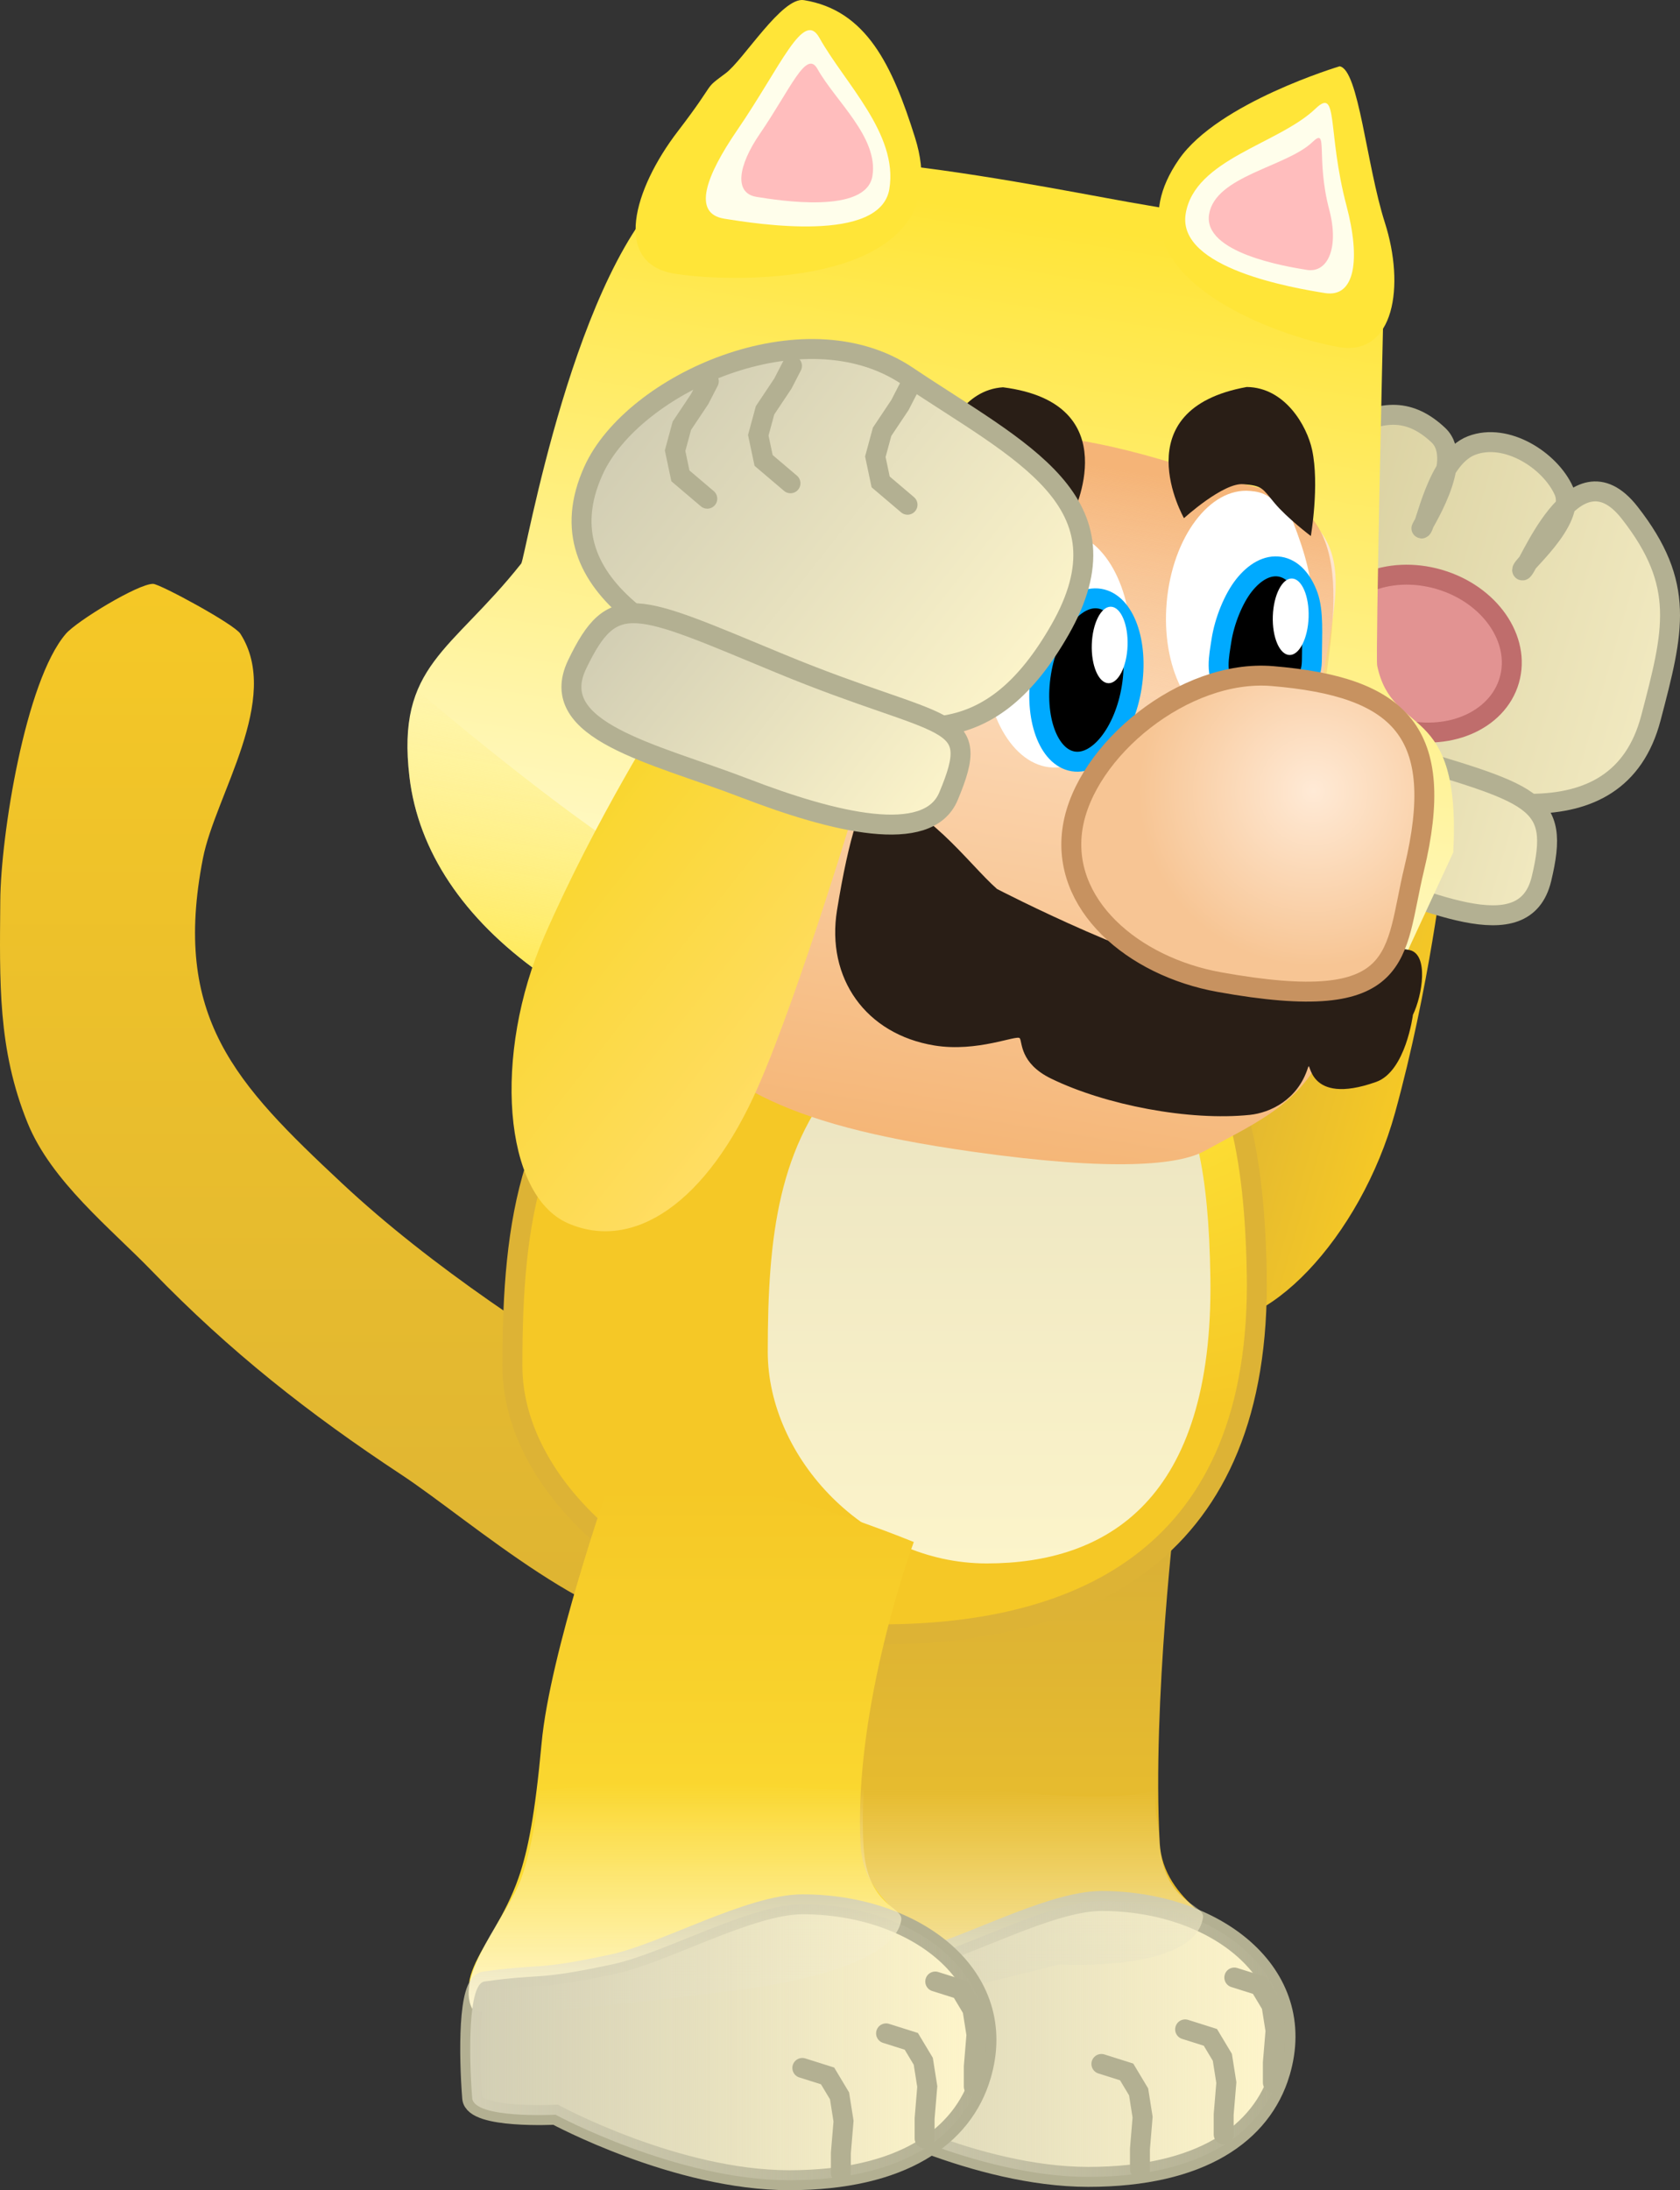 <svg version="1.1" xmlns="http://www.w3.org/2000/svg" xmlns:xlink="http://www.w3.org/1999/xlink" width="126.393" height="164.729" viewBox="0,0,126.393,164.729"><rect x="0" y="0" width="126.393" height="164.729" fill="#333333" stroke="none"/><defs><linearGradient x1="200.773" y1="145.017" x2="200.773" y2="223.734" gradientUnits="userSpaceOnUse" id="color-1"><stop offset="0" stop-color="#f5c826"/><stop offset="1" stop-color="#deb433"/></linearGradient><linearGradient x1="257.895" y1="179.55" x2="276.351" y2="184.919" gradientUnits="userSpaceOnUse" id="color-2"><stop offset="0" stop-color="#d6ad38"/><stop offset="1" stop-color="#f5c826"/></linearGradient><linearGradient x1="260.846" y1="141.793" x2="296.493" y2="152.163" gradientUnits="userSpaceOnUse" id="color-3"><stop offset="0" stop-color="#d2c997"/><stop offset="1" stop-color="#f1e9c0"/></linearGradient><linearGradient x1="259.32" y1="157.773" x2="287.744" y2="166.042" gradientUnits="userSpaceOnUse" id="color-4"><stop offset="0" stop-color="#d2c997"/><stop offset="1" stop-color="#f1e9c0"/></linearGradient><linearGradient x1="246.561" y1="211.97" x2="246.561" y2="257.516" gradientUnits="userSpaceOnUse" id="color-5"><stop offset="0" stop-color="#d6ad38"/><stop offset="1" stop-color="#f5c826"/></linearGradient><linearGradient x1="245.695" y1="235.679" x2="245.695" y2="253.473" gradientUnits="userSpaceOnUse" id="color-6"><stop offset="0" stop-color="#f6efca" stop-opacity="0"/><stop offset="1" stop-color="#f6efca"/></linearGradient><linearGradient x1="229.304" y1="254.457" x2="268.144" y2="254.457" gradientUnits="userSpaceOnUse" id="color-7"><stop offset="0" stop-color="#d2ceb4"/><stop offset="1" stop-color="#d2ceb4" stop-opacity="0"/></linearGradient><radialGradient cx="258.826" cy="179.424" r="28.004" gradientUnits="userSpaceOnUse" id="color-8"><stop offset="0" stop-color="#ffe538"/><stop offset="1" stop-color="#f5c826"/></radialGradient><linearGradient x1="245.843" y1="178.989" x2="245.843" y2="218.693" gradientUnits="userSpaceOnUse" id="color-9"><stop offset="0" stop-color="#eae3c0"/><stop offset="1" stop-color="#fcf4ca"/></linearGradient><linearGradient x1="224.061" y1="212.86" x2="224.061" y2="257.766" gradientUnits="userSpaceOnUse" id="color-10"><stop offset="0" stop-color="#f5c826"/><stop offset="1" stop-color="#ffe538"/></linearGradient><linearGradient x1="222.802" y1="235.322" x2="222.802" y2="252.536" gradientUnits="userSpaceOnUse" id="color-11"><stop offset="0" stop-color="#fff7d1" stop-opacity="0"/><stop offset="1" stop-color="#fff7d1"/></linearGradient><linearGradient x1="206.804" y1="254.707" x2="245.644" y2="254.707" gradientUnits="userSpaceOnUse" id="color-12"><stop offset="0" stop-color="#d2ceb4"/><stop offset="1" stop-color="#d2ceb4" stop-opacity="0"/></linearGradient><linearGradient x1="249.242" y1="117.507" x2="238.505" y2="183.563" gradientUnits="userSpaceOnUse" id="color-13"><stop offset="0" stop-color="#ffe538"/><stop offset="1" stop-color="#fffeeb"/></linearGradient><linearGradient x1="240.617" y1="159.151" x2="236.697" y2="183.269" gradientUnits="userSpaceOnUse" id="color-14"><stop offset="0" stop-color="#ffe538" stop-opacity="0"/><stop offset="1" stop-color="#ffe538"/></linearGradient><linearGradient x1="241.121" y1="133.756" x2="232.66" y2="185.812" gradientUnits="userSpaceOnUse" id="color-15"><stop offset="0" stop-color="#ffead6"/><stop offset="1" stop-color="#f5b677"/></linearGradient><linearGradient x1="238.836" y1="133.684" x2="235.646" y2="153.309" gradientUnits="userSpaceOnUse" id="color-16"><stop offset="0" stop-color="#f5b477"/><stop offset="1" stop-color="#f5b477" stop-opacity="0"/></linearGradient><linearGradient x1="222.594" y1="142.599" x2="234.182" y2="144.482" gradientUnits="userSpaceOnUse" id="color-17"><stop offset="0" stop-color="#5a2c0a"/><stop offset="1" stop-color="#82491d"/></linearGradient><radialGradient cx="270.24" cy="160.602" r="13.171" gradientUnits="userSpaceOnUse" id="color-18"><stop offset="0" stop-color="#ffead6"/><stop offset="1" stop-color="#f7c594"/></radialGradient><linearGradient x1="211.873" y1="166.674" x2="230.74" y2="181.567" gradientUnits="userSpaceOnUse" id="color-19"><stop offset="0" stop-color="#f9d62e"/><stop offset="1" stop-color="#ffdd63"/></linearGradient><linearGradient x1="220.317" y1="130.675" x2="248.199" y2="152.685" gradientUnits="userSpaceOnUse" id="color-20"><stop offset="0" stop-color="#d1cdb3"/><stop offset="1" stop-color="#fcf4ca"/></linearGradient><linearGradient x1="217.846" y1="146.662" x2="240.272" y2="164.365" gradientUnits="userSpaceOnUse" id="color-21"><stop offset="0" stop-color="#d1cdb3"/><stop offset="1" stop-color="#fcf4ca"/></linearGradient></defs><g transform="translate(-171.429,-101.103)"><g data-paper-data="{&quot;isPaintingLayer&quot;:true}" fill-rule="nonzero" stroke-linejoin="miter" stroke-miterlimit="10" stroke-dasharray="" stroke-dashoffset="0" style="mix-blend-mode: normal"><path d="M223.378,223.703c-6.704,0.618 -16.472,-8.204 -21.768,-11.695c-6.93,-4.568 -12.904,-9.262 -18.745,-15.303c-3.099,-3.205 -7.578,-6.752 -9.363,-11.15c-2.255,-5.555 -2.097,-10.622 -2.052,-16.705c0.036,-4.883 1.877,-16.535 4.938,-20.083c0.825,-0.956 5.451,-3.774 6.562,-3.75c0.521,0.011 6.1,3.029 6.562,3.75c3.141,4.897 -1.885,12.126 -2.815,16.893c-2.335,11.957 2.424,16.925 10.466,24.445c6.702,6.267 15.316,11.899 23.232,16.598c1.531,0.909 8.131,3.197 8.325,5.121c0.879,1.229 1.396,2.734 1.396,4.359c0,3.564 -2.486,6.548 -5.819,7.311c-0.288,0.107 -0.593,0.179 -0.919,0.209z" data-paper-data="{&quot;origPos&quot;:null}" fill="url(#color-1)" stroke="none" stroke-width="0.5" stroke-linecap="butt"/><g data-paper-data="{&quot;index&quot;:null}" stroke-linecap="butt"><path d="M261.402,200.458c-5.124,-1.414 -7.213,-7.667 -4.623,-17.051c2.083,-7.547 7.928,-21.725 7.928,-21.725l15.329,4.42c0,0 -1.06,9.306 -3.65,18.689c-2.589,9.383 -9.859,17.08 -14.984,15.666z" data-paper-data="{&quot;origRot&quot;:0,&quot;origPos&quot;:null}" fill="url(#color-2)" stroke="none" stroke-width="0"/><g data-paper-data="{&quot;origPos&quot;:null}" stroke="#b3b092" stroke-width="1.5"><path d="M272.991,158.654c-8.927,-2.91 -13.828,-6.138 -12.151,-16.379c0.903,-5.516 7.388,-7.922 9.695,-8.472c2.307,-0.55 -0.993,5.922 -0.715,5.918c0.359,-0.004 0.203,-4.611 2.919,-6.246c2.716,-1.635 4.817,-1.602 6.899,0.353c2.082,1.955 -1.381,7.015 -1.27,7.028c0.304,0.035 1.141,-5.227 3.765,-6.241c2.623,-1.014 5.926,1.119 6.948,3.401c1.023,2.281 -3.389,5.752 -3.126,5.987c0.31,0.278 3.85,-9.743 8.079,-4.338c4.23,5.405 3.319,8.886 1.601,15.432c-2.512,9.573 -13.718,6.468 -22.645,3.558z" data-paper-data="{&quot;origRot&quot;:0}" fill="url(#color-3)"/><path d="M259.458,157.301c1.911,-6.576 3.188,-3.633 16.126,0.216c11.357,3.378 13.266,3.607 11.818,9.677c-1.295,5.426 -8.725,1.529 -15.62,-0.709c-6.895,-2.237 -13.441,-5.344 -12.325,-9.184z" data-paper-data="{&quot;origRot&quot;:0}" fill="url(#color-4)"/></g><path d="M271.16,148.254c0.897,-3.085 4.718,-4.686 8.534,-3.576c3.816,1.11 6.181,4.511 5.284,7.596c-0.897,3.085 -4.718,4.686 -8.534,3.576c-3.816,-1.11 -6.181,-4.511 -5.284,-7.596z" fill="#e29392" stroke="#bf6d6c" stroke-width="1.5"/></g><g><path d="M258.676,239.707c0.25,4.562 5.411,6.35 5.25,7.375c-0.65,4.147 -2.62,7.069 -9.494,9.021c-8.515,2.418 -15.205,1.852 -22.839,-2.63c-5.199,-3.052 -0.628,-5.69 1.348,-11.386c0.709,-2.044 1.235,-4.717 1.735,-10.13c0.625,-6.768 4.267,-19.096 4.267,-19.096c0,0 5.332,-0.811 10.596,-0.891c5.206,-0.023 10.388,2.112 10.388,2.112c0,0 -1.828,15.078 -1.25,25.625z" data-paper-data="{&quot;origPos&quot;:null}" fill="url(#color-5)" stroke="none" stroke-width="0" stroke-linecap="butt"/><path d="M267.726,257.007c-1.367,4.563 -5.934,7.825 -14.425,7.825c-8.491,0 -17.575,-4.925 -17.575,-4.925c0,0 -6.147,0.324 -6.272,-1.254c-0.257,-3.264 -0.316,-8.591 0.919,-8.765c4.561,-0.643 3.7,-0.025 9.665,-1.301c3.862,-0.826 10.314,-4.506 14.263,-4.506c8.491,0 15.675,5.412 13.425,12.925z" data-paper-data="{&quot;origPos&quot;:null}" fill="#fff6cb" stroke="#b3b092" stroke-width="1.5" stroke-linecap="butt"/><path d="M258.676,239.707c0.25,4.562 3.422,4.595 3.261,5.62c-0.65,4.147 -10.781,3.523 -10.781,3.523c0,0 -5.846,1.501 -19.212,4.623c-5.199,-3.052 -0.979,-5.69 0.997,-11.386c0.524,-1.509 0.947,-3.362 1.334,-6.408c2.806,0.081 5.621,0.12 8.449,0.037c5.07,-0.15 10.628,1.16 15.627,0.082c-0.046,2.356 0.206,1.764 0.324,3.91z" data-paper-data="{&quot;origPos&quot;:null}" fill="url(#color-6)" stroke="none" stroke-width="0" stroke-linecap="butt"/><path d="M267.726,257.007c-1.367,4.563 -5.934,7.825 -14.425,7.825c-8.491,0 -17.575,-4.925 -17.575,-4.925c0,0 -6.147,0.324 -6.272,-1.254c-0.257,-3.264 -0.316,-8.591 0.919,-8.765c4.561,-0.643 3.7,-0.025 9.665,-1.301c3.862,-0.826 10.314,-4.506 14.263,-4.506c8.491,0 15.675,5.412 13.425,12.925z" data-paper-data="{&quot;origPos&quot;:null}" fill="url(#color-7)" stroke="#b3b092" stroke-width="0" stroke-linecap="butt"/><path d="M254.291,256.338l1.9,0.6l0.9,1.5l0.3,1.9l-0.2,2.4v1.5" fill="none" stroke="#b3b092" stroke-width="1.5" stroke-linecap="round"/><path d="M260.591,253.738l1.9,0.6l0.9,1.5l0.3,1.9l-0.2,2.4v1.5" fill="none" stroke="#b3b092" stroke-width="1.5" stroke-linecap="round"/><path d="M264.291,249.838l1.9,0.6l0.9,1.5l0.3,1.9l-0.2,2.4v1.5" fill="none" stroke="#b3b092" stroke-width="1.5" stroke-linecap="round"/></g><g stroke-linecap="butt"><path d="M265.978,196.826c0.392,21.174 -13.112,27.2 -28.3,27.2c-15.188,0 -27.7,-10.038 -27.7,-20.2c0,-11.024 1.319,-19.8 9.821,-26.816c6.335,-5.228 15.465,-2.784 23.679,-2.784c15.188,0 22.116,1.845 22.5,22.6z" data-paper-data="{&quot;origPos&quot;:null}" fill="url(#color-8)" stroke="#ddb335" stroke-width="1.5"/><path d="M262.491,197.253c0.233,16.69 -7.797,21.44 -16.829,21.44c-9.032,0 -16.472,-7.912 -16.472,-15.922c0,-8.69 0.784,-15.607 5.84,-21.138c3.767,-4.121 9.197,-2.194 14.081,-2.194c9.032,0 13.152,1.454 13.38,17.814z" fill="url(#color-9)" stroke="#d2ceb4" stroke-width="0"/></g><g><path d="M236.176,239.957c0.25,4.562 5.411,6.35 5.25,7.375c-0.65,4.147 -2.62,7.069 -9.494,9.021c-8.515,2.418 -15.205,1.852 -22.839,-2.63c-5.199,-3.052 -0.628,-5.69 1.348,-11.386c0.709,-2.044 1.235,-4.717 1.735,-10.13c0.625,-6.768 5.017,-19.346 5.017,-19.346c0,0 7.582,-0.061 12.596,0.859c3.956,0.727 10.388,3.362 10.388,3.362c0,0 -4.578,12.328 -4,22.875z" data-paper-data="{&quot;origPos&quot;:null}" fill="url(#color-10)" stroke="none" stroke-width="0" stroke-linecap="butt"/><path d="M245.226,257.257c-1.367,4.563 -5.934,7.825 -14.425,7.825c-8.491,0 -17.575,-4.925 -17.575,-4.925c0,0 -6.147,0.324 -6.272,-1.254c-0.257,-3.264 -0.316,-8.591 0.919,-8.765c4.561,-0.643 3.7,-0.025 9.665,-1.301c3.862,-0.826 10.314,-4.506 14.263,-4.506c8.491,0 15.675,5.412 13.425,12.925z" data-paper-data="{&quot;origPos&quot;:null}" fill="#fff6cb" stroke="#b3b092" stroke-width="1.5" stroke-linecap="butt"/><path d="M236.396,239.957c0.25,4.562 3,4.534 2.839,5.559c-0.65,4.147 -12.99,5.348 -12.99,5.348c0,0 -18.681,2.473 -19.289,1.319c-1.351,-2.565 2.755,-7.107 3.705,-9.846c0.533,-1.536 0.962,-3.429 1.355,-6.573c8.115,-0.878 16.213,-0.206 24.397,-0.038c-0.081,1.42 -0.094,2.84 -0.018,4.23z" fill="url(#color-11)" stroke="none" stroke-width="0" stroke-linecap="butt"/><path d="M245.226,257.257c-1.367,4.563 -5.934,7.825 -14.425,7.825c-8.491,0 -17.575,-4.925 -17.575,-4.925c0,0 -6.147,0.324 -6.272,-1.254c-0.257,-3.264 -0.316,-8.591 0.919,-8.765c4.561,-0.643 3.7,-0.025 9.665,-1.301c3.862,-0.826 10.314,-4.506 14.263,-4.506c8.491,0 15.675,5.412 13.425,12.925z" data-paper-data="{&quot;origPos&quot;:null}" fill="url(#color-12)" stroke="#b3b092" stroke-width="0" stroke-linecap="butt"/><path d="M231.791,256.638l1.9,0.6l0.9,1.5l0.3,1.9l-0.2,2.4v1.5" fill="none" stroke="#b3b092" stroke-width="1.5" stroke-linecap="round"/><path d="M238.091,254.038l1.9,0.6l0.9,1.5l0.3,1.9l-0.2,2.4v1.5" fill="none" stroke="#b3b092" stroke-width="1.5" stroke-linecap="round"/><path d="M241.791,250.138l1.9,0.6l0.9,1.5l0.3,1.9l-0.2,2.4v1.5" fill="none" stroke="#b3b092" stroke-width="1.5" stroke-linecap="round"/></g><g><path d="M277.124,173.072c-10.56,17.112 -21.644,13.177 -41.436,9.96c-19.792,-3.217 -32.124,-12.318 -33.454,-23.491c-1.004,-8.429 3.138,-9.402 8.41,-16.054c0.301,-0.379 4.002,-22.462 11.65,-28.693c5.558,-4.529 28.528,0.626 35.605,1.777c0,0 13.214,1.992 17.592,8.589c0,0 -0.584,25.363 -0.452,26.002c1.149,5.525 6.339,2.498 5.725,14.059z" fill="url(#color-13)" stroke="none" stroke-width="0" stroke-linecap="butt"/><path d="M235.688,183.032c-19.792,-3.217 -32.124,-12.318 -33.454,-23.491c-0.341,-2.868 -0.087,-4.872 0.604,-6.531c3.002,2.654 14.669,12.146 17.892,13.275c13.259,4.645 20.388,4.945 33.638,7.243c13.25,2.298 13.782,1.73 20.973,2.228c-10.047,13.988 -20.971,10.312 -39.653,7.276z" fill="url(#color-14)" stroke="none" stroke-width="0" stroke-linecap="butt"/><path d="M249.651,134.496c8.091,0.72 16.826,3.487 18.796,4.626c5.91,3.42 2.675,8.406 1.795,18.1c-0.893,9.83 5.166,15.358 0.278,23.934c-1.885,3.306 -5.137,4.668 -8.465,6.513c-1.888,1.047 -6.768,1.568 -17.452,0.057c-15.103,-2.137 -18.974,-5.268 -24.411,-11.006c-1.419,-1.497 -2.387,-7.48 -1.827,-12.359c0.56,-4.88 2.537,-9.893 5.071,-15.911c2.534,-6.019 1.948,-10.034 6.977,-12.71c5.029,-2.677 11.148,-1.962 19.239,-1.243z" data-paper-data="{&quot;origPos&quot;:null}" fill="url(#color-15)" stroke="none" stroke-width="0" stroke-linecap="butt"/><path d="M266.085,137.779c8.121,1.788 5.391,10.784 4.482,18.983c-1.396,-0.008 -28.026,-3.713 -48.046,-6.37c0.692,-0.689 0.302,-1.396 0.913,-1.942c3.353,-2.994 1.907,-9.662 6.72,-12.435c4.814,-2.773 11.407,-2.795 18.759,-2.243c7.353,0.552 12.773,3.038 17.171,4.007z" data-paper-data="{&quot;origPos&quot;:null}" fill="url(#color-16)" stroke="none" stroke-width="0" stroke-linecap="butt"/><path d="M270.163,147.358c-0.437,4.882 -3.243,8.62 -6.269,8.35c-3.026,-0.271 -5.124,-4.448 -4.688,-9.33c0.437,-4.882 3.243,-8.62 6.269,-8.35c0.49,0.044 0.916,0.112 1.391,0.426c0.475,0.313 1.415,0.762 1.739,1.637c0.324,0.875 1.817,4.376 1.558,7.267z" data-paper-data="{&quot;origPos&quot;:null,&quot;origRot&quot;:0}" fill="#ffffff" stroke="none" stroke-width="0" stroke-linecap="butt"/><path d="M232.624,144.11c-0.418,2.575 1.988,6.831 -0.511,7.581c-2.907,0.872 -3.991,-1.165 -3.991,-1.165c0,0 0.322,1.649 -3.394,1.737c-1.193,0.028 -1.625,-1.998 -1.625,-1.998c0,0 1.539,-5.169 2.652,-8.275c1.213,-3.384 3.071,-4.67 5.838,-6.965c5.036,1.97 1.61,5.524 1.032,9.084z" fill="url(#color-17)" stroke="#5c3822" stroke-width="1" stroke-linecap="butt"/><path d="M256.505,150.208c-0.217,4.897 -2.854,8.757 -5.888,8.622c-3.035,-0.135 -5.318,-4.214 -5.101,-9.11c0.217,-4.897 2.854,-8.757 5.888,-8.622c3.035,0.135 5.318,4.214 5.101,9.11z" data-paper-data="{&quot;origPos&quot;:null,&quot;origRot&quot;:0}" fill="#ffffff" stroke="none" stroke-width="0" stroke-linecap="butt"/><path d="M254.158,146.13c0.94,0.153 1.679,0.977 2.116,2.185c0.436,1.208 0.569,2.8 0.295,4.488c-0.275,1.689 -0.905,3.157 -1.701,4.164c-0.797,1.007 -1.759,1.555 -2.699,1.402c-0.94,-0.153 -1.679,-0.977 -2.116,-2.185c-0.436,-1.208 -0.569,-2.8 -0.295,-4.488c0.275,-1.689 0.905,-3.157 1.701,-4.164c0.797,-1.007 1.759,-1.555 2.699,-1.402z" data-paper-data="{&quot;origPos&quot;:null}" fill="#000000" stroke="#00aaff" stroke-width="1.5" stroke-linecap="butt"/><path d="M267.72,143.725c0.94,0.153 1.679,0.977 2.116,2.185c0.436,1.208 0.299,2.991 0.295,4.488c-0.005,0.545 0.018,1.343 -0.437,1.753c-0.569,0.492 -1.401,0.636 -2.151,0.765c-1.281,0.055 -2.879,0.583 -3.864,-0.223c-0.86,-0.727 -0.535,-2.253 -0.359,-3.402c0.228,-1.484 0.905,-3.157 1.701,-4.164c0.797,-1.007 1.759,-1.555 2.699,-1.402z" data-paper-data="{&quot;origPos&quot;:null}" fill="#000000" stroke="#00aaff" stroke-width="1.5" stroke-linecap="round"/><path d="M269.837,181.392c-0.775,2.456 -2.88,3.408 -4.37,3.563c-4.547,0.473 -10.862,-0.73 -14.971,-2.734c-2.361,-1.152 -2.144,-2.765 -2.348,-3.029c-0.215,-0.278 -3.183,1.07 -6.41,0.546c-5.179,-0.842 -8.167,-5.073 -7.336,-10.184c0.911,-5.604 1.903,-8.639 2.773,-8.663c3.844,0.538 7.09,5.157 9.263,7.074c0,0 11.941,6.204 17.89,6.826c0,0 10.238,-2.906 13.155,-2.232c1.447,0.335 0.958,3.401 0.245,4.874c0,0 -0.537,4.252 -2.766,5.044c-5.271,1.871 -4.901,-1.795 -5.125,-1.084z" data-paper-data="{&quot;origPos&quot;:null}" fill="#291e16" stroke="#321f12" stroke-width="0" stroke-linecap="butt"/><path d="M277.816,166.478c-1.555,6.452 -0.508,11.044 -14.659,8.49c-6.522,-1.177 -11.965,-5.86 -11.023,-11.652c0.941,-5.792 8.413,-11.915 15.018,-11.363c9.623,0.804 13.153,4.202 10.665,14.524z" data-paper-data="{&quot;origPos&quot;:null}" fill="url(#color-18)" stroke="#c79260" stroke-width="1.5" stroke-linecap="butt"/><path d="M255.011,146.736c0.372,0.013 0.697,0.346 0.923,0.875c0.226,0.529 0.353,1.253 0.326,2.047c-0.027,0.794 -0.202,1.508 -0.463,2.02c-0.262,0.512 -0.609,0.823 -0.98,0.811c-0.372,-0.013 -0.697,-0.346 -0.923,-0.875c-0.226,-0.529 -0.353,-1.253 -0.326,-2.047c0.027,-0.794 0.202,-1.508 0.463,-2.02c0.262,-0.512 0.609,-0.823 0.98,-0.811z" data-paper-data="{&quot;origPos&quot;:null,&quot;origRot&quot;:0}" fill="#ffffff" stroke="#00aaff" stroke-width="0" stroke-linecap="butt"/><path d="M268.631,144.614c0.372,0.013 0.697,0.346 0.923,0.875c0.226,0.529 0.353,1.253 0.326,2.047c-0.027,0.794 -0.202,1.508 -0.463,2.02c-0.262,0.512 -0.609,0.823 -0.98,0.811c-0.372,-0.013 -0.697,-0.346 -0.923,-0.875c-0.226,-0.529 -0.353,-1.253 -0.326,-2.047c0.027,-0.794 0.202,-1.508 0.463,-2.02c0.262,-0.512 0.609,-0.823 0.98,-0.811z" data-paper-data="{&quot;origPos&quot;:null,&quot;origRot&quot;:0}" fill="#ffffff" stroke="#00aaff" stroke-width="0" stroke-linecap="butt"/><path d="M247.502,137.523c-1.424,0.184 -1.391,0.387 -2.254,1.534c-0.89,1.184 -2.6,2.616 -2.6,2.616c0,0 -0.858,-3.814 -0.426,-6.472c0.293,-1.804 1.785,-4.79 4.669,-4.969c9.459,1.212 5.219,9.613 5.219,9.613c0,0 -3.108,-2.555 -4.609,-2.323z" fill="#291e16" stroke="none" stroke-width="0" stroke-linecap="butt"/><path d="M264.989,137.522c-1.511,-0.155 -4.484,2.555 -4.484,2.555c0,0 -4.664,-8.173 4.721,-9.867c2.889,0.031 4.532,2.936 4.917,4.724c0.567,2.632 -0.094,6.485 -0.094,6.485c0,0 -1.781,-1.343 -2.73,-2.48c-0.921,-1.102 -0.898,-1.305 -2.329,-1.417z" data-paper-data="{&quot;index&quot;:null,&quot;origRot&quot;:0}" fill="#291e16" stroke="none" stroke-width="0" stroke-linecap="butt"/><g stroke="none" stroke-width="0" stroke-linecap="butt"><path d="M240.268,111.445c3.546,11.279 -13.372,11.009 -18.084,10.243c-4.712,-0.766 -3.096,-6.357 0.239,-10.707c3.056,-3.986 1.812,-3.039 3.598,-4.366c1.343,-0.999 4.246,-5.769 5.887,-5.502c4.712,0.766 6.655,4.909 8.36,10.332z" data-paper-data="{&quot;origPos&quot;:null}" fill="#ffe538"/><path d="M238.341,115.309c-0.671,4.127 -10.016,2.633 -12.433,2.24c-2.416,-0.393 -1.374,-3.216 0.984,-6.657c3.312,-4.834 4.978,-9.101 6.181,-6.949c1.921,3.437 5.938,7.239 5.267,11.366z" data-paper-data="{&quot;origPos&quot;:null}" fill="#fffeeb"/><path d="M237.065,114.338c-0.471,2.896 -7.028,1.847 -8.724,1.572c-1.695,-0.276 -1.401,-2.327 0.254,-4.742c2.324,-3.392 3.493,-6.386 4.337,-4.876c1.348,2.412 4.603,5.151 4.132,8.046z" data-paper-data="{&quot;origPos&quot;:null}" fill="#ffbdbd"/></g><g stroke="none" stroke-width="0" stroke-linecap="butt"><path d="M272.216,106.09c1.437,0.234 2.005,7.396 3.403,11.761c1.525,4.763 0.703,10.033 -3.42,9.363c-4.123,-0.67 -18.221,-5.251 -12.07,-14.131c2.957,-4.269 12.087,-6.994 12.087,-6.994z" data-paper-data="{&quot;index&quot;:null}" fill="#ffe538"/><path d="M270.402,109.273c1.744,-1.673 0.852,1.707 2.334,7.32c1.055,3.996 0.658,6.924 -1.633,6.552c-2.291,-0.372 -11.142,-1.836 -10.471,-5.963c0.671,-4.127 6.985,-5.237 9.77,-7.909z" data-paper-data="{&quot;origPos&quot;:null,&quot;index&quot;:null}" fill="#fffeeb"/><path d="M270.174,111.783c1.224,-1.174 0.224,1.172 1.264,5.111c0.74,2.804 -0.09,4.769 -1.697,4.508c-1.607,-0.261 -7.818,-1.288 -7.347,-4.184c0.471,-2.896 5.826,-3.56 7.78,-5.434z" data-paper-data="{&quot;origPos&quot;:null,&quot;index&quot;:null}" fill="#ffbdbd"/></g></g><g data-paper-data="{&quot;index&quot;:null}"><path d="M228.49,182.779c-3.902,8.918 -9.464,12.458 -14.334,10.327c-4.87,-2.131 -5.665,-12.688 -1.764,-21.606c3.902,-8.918 8.942,-16.812 8.942,-16.812l14.688,6.226c0,0 -4.395,14.692 -7.533,21.865z" data-paper-data="{&quot;origRot&quot;:0,&quot;origPos&quot;:null}" fill="url(#color-19)" stroke="none" stroke-width="0" stroke-linecap="butt"/><path d="M231.42,153.527c-8.765,-3.365 -19.423,-8.015 -15.342,-17.031c2.961,-6.541 15.812,-12.349 23.608,-7.117c8.507,5.71 17.006,9.438 11.49,19.087c-5.15,9.009 -10.991,8.427 -19.756,5.062z" data-paper-data="{&quot;origRot&quot;:0,&quot;origPos&quot;:null}" fill="url(#color-20)" stroke="#b3b092" stroke-width="1.5" stroke-linecap="butt"/><path d="M227.424,160.369c-6.764,-2.607 -14.989,-4.262 -12.575,-9.292c2.7,-5.626 4.327,-4.601 15.275,-0.068c12.471,5.164 15.318,3.683 12.658,9.994c-1.553,3.685 -8.594,1.973 -15.357,-0.634z" data-paper-data="{&quot;origRot&quot;:0,&quot;origPos&quot;:null}" fill="url(#color-21)" stroke="#b3b092" stroke-width="1.5" stroke-linecap="butt"/><path d="M239.706,139.066l-2.022,-1.717l-0.4,-1.894l0.508,-1.876l1.341,-2.009l0.687,-1.333" data-paper-data="{&quot;index&quot;:null,&quot;origRot&quot;:0}" fill="none" stroke="#b3b092" stroke-width="1.5" stroke-linecap="round"/><path d="M230.9,137.451l-2.022,-1.717l-0.4,-1.894l0.508,-1.876l1.341,-2.009l0.687,-1.333" data-paper-data="{&quot;index&quot;:null,&quot;origRot&quot;:0}" fill="none" stroke="#b3b092" stroke-width="1.5" stroke-linecap="round"/><path d="M224.641,138.612l-2.022,-1.717l-0.4,-1.894l0.508,-1.876l1.341,-2.009l0.687,-1.333" data-paper-data="{&quot;index&quot;:null,&quot;origRot&quot;:0}" fill="none" stroke="#b3b092" stroke-width="1.5" stroke-linecap="round"/></g></g></g></svg>